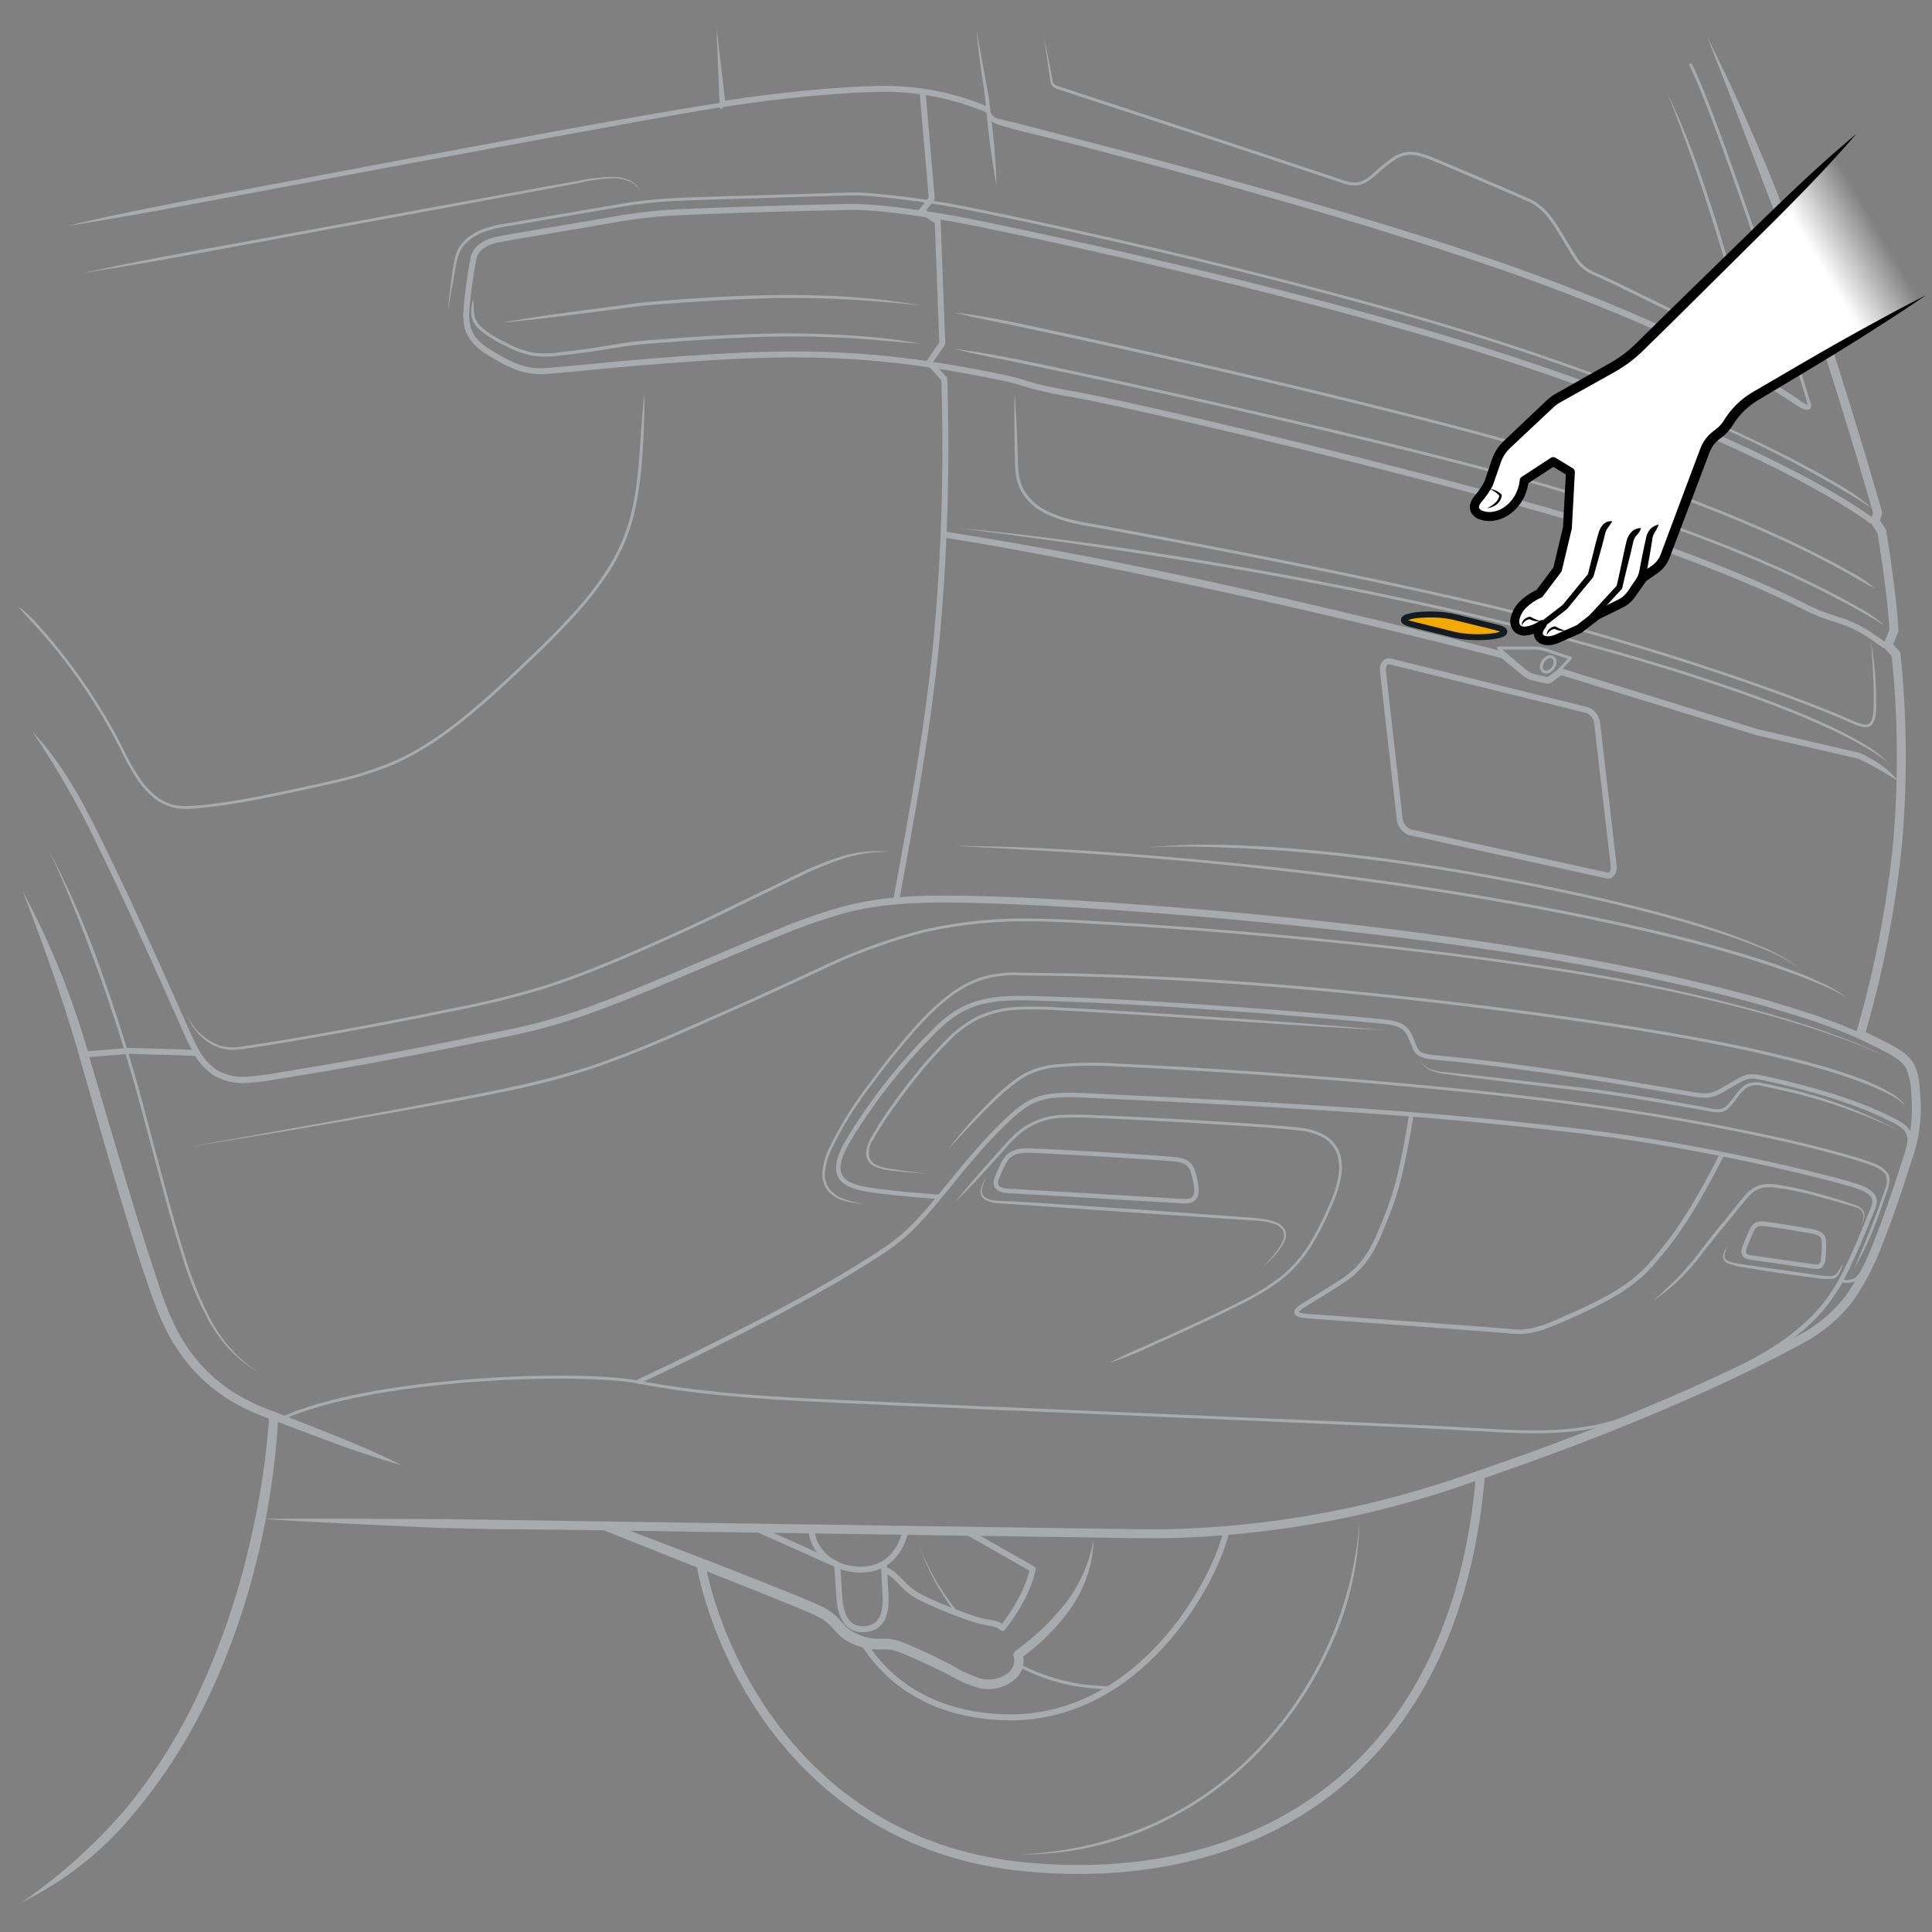 <svg xmlns="http://www.w3.org/2000/svg" xmlns:xlink="http://www.w3.org/1999/xlink" width="325" height="325" viewBox="0 0 325 325"><rect x="0" y="0" width="325" height="325" fill="#808080" stroke="none"/><defs><linearGradient id="f824a9c5-41ca-493e-930a-eb1048309caf" x1="310.353" y1="51.596" x2="320.214" y2="45.801" gradientUnits="userSpaceOnUse"><stop offset="0" stop-color="#fff"/><stop offset="1" stop-color="#fff" stop-opacity="0"/></linearGradient></defs><g id="a23c7ee7-6fbd-4f15-ab9c-4944ec3db1d8" data-name="illustration"><path d="M287.195,6.236c3.199,6.336,6.154,12.787,8.93,19.312,2.834,6.503,5.227,13.182,7.583,19.873,2.4,6.676,4.629,13.427,6.736,20.191q3.172,10.153,6.116,20.371a1.118,1.118,0,0,1-.015.664l-.478,1.433-.131-.98,1.195,1.792a1.145,1.145,0,0,1,.174.439c.449,2.755.85,5.499,1.209,8.262.353,2.763.667,5.532.836,8.348a1.144,1.144,0,0,1-.082.488l-1.075,2.628-.215-1.189,1.434,1.553a1.125,1.125,0,0,1,.294.659,168.454,168.454,0,0,1,.186,32.538,178.275,178.275,0,0,1-6.319,31.918l-.59-1.324c1.527.744,3.061,1.465,4.608,2.263a19.532,19.532,0,0,1,2.327,1.372,6.553,6.553,0,0,1,2.071,2.213,8.238,8.238,0,0,1,.832,2.823c.115.903.171,1.769.217,2.635a25.306,25.306,0,0,1-1.375,10.44L320.077,199.83c-1.083,3.238-2.208,6.47-3.498,9.659a42.851,42.851,0,0,1-4.812,9.288,25.892,25.892,0,0,1-8.013,6.917c-6.048,3.319-12.171,6.259-18.413,9.051-12.467,5.567-25.247,10.37-38.151,14.751a163.774,163.774,0,0,1-40.05,8.651c-3.41.319-6.834.498-10.26.58-3.432.098-6.86-.012-10.249-.046l-20.404-.298L125.42,257.786c-13.603-.177-27.204-.446-40.808-.548-3.401-.016-6.801-.132-10.201-.193l-10.197-.468c-6.798-.324-13.597-.613-20.393-1.109l20.408.042,10.204.03,10.202.149,40.81.596,40.81.596,20.405.298c3.404.034,6.797.143,10.187.046,3.391-.081,6.781-.258,10.16-.574a162.257,162.257,0,0,0,39.701-8.577c12.873-4.37,25.611-9.158,38.021-14.7,6.198-2.77,12.339-5.723,18.274-8.98a24.388,24.388,0,0,0,7.559-6.513,41.5,41.5,0,0,0,4.626-8.957c1.271-3.141,2.389-6.349,3.466-9.57l1.578-4.845a23.84,23.84,0,0,0,1.308-9.914,12.353,12.353,0,0,0-.868-4.816c-.752-1.375-2.304-2.192-3.775-2.974-1.499-.774-3.04-1.499-4.57-2.244a.376.376,0,0,1-.197-.442,176.782,176.782,0,0,0,6.267-31.647,166.957,166.957,0,0,0-.187-32.254l.098.219-1.434-1.553a.376.376,0,0,1-.071-.397l1.075-2.628-.027.163c-.356-5.498-1.162-10.99-2.027-16.447l.058.146-1.195-1.792a.378.378,0,0,1-.044-.327l.478-1.433-.005.221Q312.185,76.194,309.013,66.06c-2.108-6.757-4.318-13.475-6.721-20.13-2.381-6.663-4.934-13.264-7.445-19.881l-3.793-9.917Z" style="fill:#a7abae"/><path d="M46.806,238.186c-.198,4.019-.614,8.019-1.207,11.992-.591,3.973-1.333,7.926-2.298,11.828a121.429,121.429,0,0,1-7.902,22.761A92.27,92.27,0,0,1,22.482,305.122,56.694,56.694,0,0,1,3.676,320a91.602,91.602,0,0,0,17.614-15.883,90.603,90.603,0,0,0,12.478-20.108,124.761,124.761,0,0,0,7.781-22.432,136.415,136.415,0,0,0,3.758-23.472Z" style="fill:#a7abae"/><path d="M3.808,149.917a136.6,136.6,0,0,1,11.5,28.898l4.421,14.89c1.467,4.964,2.943,9.924,4.506,14.849q1.18,3.691,2.408,7.363a53.596,53.596,0,0,0,2.779,7.123,29.075,29.075,0,0,0,4.172,6.282A27.099,27.099,0,0,0,39.31,234.22a36.042,36.042,0,0,0,6.869,3.273l7.237,2.826c4.819,1.9,9.604,3.887,14.266,6.19-5.005-1.415-9.886-3.146-14.734-4.964l-7.263-2.751a37.519,37.519,0,0,1-7.16-3.329,28.611,28.611,0,0,1-6.092-5.115,30.669,30.669,0,0,1-4.467-6.575,55.193,55.193,0,0,1-2.942-7.304q-1.291-3.675-2.453-7.392c-3.114-9.902-5.931-19.866-8.779-29.825C11.022,169.294,7.542,159.598,3.808,149.917Z" style="fill:#a7abae"/><path d="M5.388,123.007c5.049,5.319,8.569,11.877,11.748,18.403,3.218,6.538,6.269,13.151,9.277,19.78l4.474,9.965c.73,1.667,1.428,3.344,2.27,4.913a10.1,10.1,0,0,0,3.304,3.925,8.755,8.755,0,0,0,4.947,1.133,42.821,42.821,0,0,0,5.338-.681q5.385-.867,10.757-1.81c7.163-1.256,14.301-2.644,21.43-4.091,3.561-.743,7.15-1.395,10.654-2.257a101.198,101.198,0,0,0,10.358-3.236c6.799-2.519,13.47-5.439,20.18-8.255,3.353-1.415,6.702-2.837,10.079-4.212a108.882,108.882,0,0,1,10.318-3.726,52.877,52.877,0,0,1,10.841-1.938c3.66-.287,7.318-.288,10.964-.23,7.294.133,14.567.525,21.836.977q21.804,1.394,43.517,3.88c14.465,1.696,28.899,3.741,43.209,6.511,7.154,1.385,14.275,2.956,21.326,4.818q5.292,1.38,10.508,3.052a95.821,95.821,0,0,1,10.288,3.849l-.444.896a95.317,95.317,0,0,0-10.159-3.765q-5.186-1.646-10.463-3.008c-7.027-1.835-14.13-3.382-21.268-4.744-14.278-2.726-28.693-4.722-43.139-6.386q-21.671-2.501-43.452-3.916c-7.256-.458-14.521-.857-21.779-.996-7.248-.141-14.546.029-21.467,2.102a107.866,107.866,0,0,0-10.209,3.678c-3.364,1.367-6.715,2.785-10.068,4.196-6.712,2.809-13.384,5.723-20.238,8.256A102.294,102.294,0,0,1,89.854,173.353c-3.565.873-7.141,1.517-10.704,2.257-7.135,1.441-14.287,2.824-21.461,4.076q-5.38.942-10.774,1.803a43.58,43.58,0,0,1-5.482.689,9.791,9.791,0,0,1-5.529-1.299A11.107,11.107,0,0,1,32.24,176.563c-.877-1.64-1.575-3.33-2.304-4.995l-4.459-9.955c-3-6.627-6.041-13.235-9.244-19.759A144.799,144.799,0,0,0,5.388,123.007Z" style="fill:#a7abae"/><polyline points="14.074 177.394 21.646 176.78 30.406 177.021 33.17 177.147" style="fill:none;stroke:#a7abae;stroke-linecap:round;stroke-linejoin:round"/><path d="M150.264,151.457c1.304-7.251,2.653-14.49,3.839-21.752,1.189-7.261,2.201-14.548,2.92-21.867a352.543,352.543,0,0,0,1.324-44.082l.132.325L155.93,61.31a.501.501,0,0,1-.044-.623l2.217-3.214-.088.303-.776-20.506.222.397-2.66-1.774a.5.5,0,0,1-.139-.694l.024-.033,1.663-2.106-.106.353-1.552-17.957.397.447a42.94,42.94,0,0,0-8.313-.412c-2.802.074-5.607.259-8.407.493-5.6.478-11.192,1.153-16.741,2.029h0a.28.28,0,0,1-.559.022l-.019-.477L120.53,4.705,122.045,17.48l-.578-.454h0q8.376-1.321,16.816-2.038c2.815-.236,5.635-.422,8.466-.497a43.671,43.671,0,0,1,8.54.432.482.482,0,0,1,.396.432l.001.014,1.552,17.957a.501.501,0,0,1-.106.353l-1.663,2.106-.115-.726,2.66,1.773a.505.505,0,0,1,.222.397l.776,20.506a.499.499,0,0,1-.088.303l-2.217,3.214-.044-.622,2.549,2.771a.501.501,0,0,1,.132.325,353.543,353.543,0,0,1-1.328,44.207c-.722,7.343-1.737,14.654-2.929,21.93-1.188,7.277-2.538,14.521-3.842,21.768Z" style="fill:#a7abae"/><path d="M158.828,89.404c7.936,1.24,15.845,2.637,23.732,4.143,7.88,1.538,15.752,3.123,23.589,4.868q23.514,5.217,46.839,11.228a.571.571,0,0,1,.215.109l2.213,1.82,1.107.91a4.16,4.16,0,0,0,1.045.728,8.699,8.699,0,0,0,1.283.347l1.395.327c.126.022.105.025.206-.042l.566-.439,1.132-.878a.558.558,0,0,1,.502-.092l33.022,10.23-.035-.01,17.177,4.007.009.002a.434.434,0,0,1,.069.023,19.694,19.694,0,0,1,3.561,2.029,15.801,15.801,0,0,1,2.987,2.759c-.584-.351-1.131-.731-1.714-1.061-.568-.348-1.138-.686-1.716-1.007a38.299,38.299,0,0,0-3.5-1.794l.077.025-17.185-3.974-.036-.01-33.042-10.166.501-.092-1.13.881-.565.44a1.3,1.3,0,0,1-1.138.248l-1.396-.324-.698-.162a4.112,4.112,0,0,1-.778-.246,5.209,5.209,0,0,1-1.308-.885l-1.109-.908-2.217-1.815.214.109q-23.298-5.983-46.815-11.125c-7.838-1.699-15.68-3.377-23.544-4.944-7.868-1.548-15.756-2.987-23.669-4.27Z" style="fill:#a7abae"/><path d="M317.151,108.632l-2.277-1.583a20.497,20.497,0,0,0-5.405-2.676l-1.358-.438a31.55,31.55,0,0,1-4.633-1.917c-5.19-2.648-20.461-9.807-46.752-17.105-33.143-9.2-68.725-17.292-76.374-18.622s-7.498-1.872-11.349-2.688c-23.236-4.923-37.503-4.589-60.739-2.67-8.349.69-13.042,1.256-16.534,1.478S85.91,61.47,82.418,59.364s-4.212-4.268-3.935-7.427a85.143,85.143,0,0,1,1.164-8.48c.333-1.496,1.663-2.716,4.323-3.215s16.017-2.716,20.008-3.436a87.093,87.093,0,0,1,11.75-1.164c11.389-.499,22.862-.748,27.268-.831s12.221,1.081,17.458,1.995,60.662,12.274,98.432,25.19C300.703,76.296,315,87.724,315,87.724" style="fill:none;stroke:#a7abae;stroke-linejoin:round"/><path d="M75.354,52.378c.227-2.693.532-5.378.99-8.049a8.933,8.933,0,0,1,.524-2.001,5.945,5.945,0,0,1,1.16-1.745,8.841,8.841,0,0,1,3.523-2.147,23.104,23.104,0,0,1,3.982-.901l3.992-.685,7.984-1.37,7.991-1.363c2.68-.411,5.381-.646,8.081-.799,5.4-.246,10.797-.351,16.196-.533l8.098-.246c2.696-.043,5.399-.275,8.116-.067a149.243,149.243,0,0,1,16.071,2.207c10.597,2.112,21.14,4.458,31.659,6.917q15.775,3.697,31.433,7.875c10.429,2.813,20.812,5.812,31.067,9.221,10.242,3.437,20.389,7.18,30.31,11.47q7.45,3.194,14.671,6.896c2.41,1.224,4.774,2.538,7.119,3.886A40.296,40.296,0,0,1,315,85.537a191.474,191.474,0,0,0-28.646-14.969c-9.907-4.281-20.045-8.017-30.277-11.448-10.243-3.402-20.62-6.397-31.044-9.205q-15.64-4.203-31.42-7.863c-10.514-2.454-21.058-4.797-31.643-6.904a148.835,148.835,0,0,0-16.01-2.195c-2.676-.206-5.375.026-8.074.07l-8.094.248c-5.394.183-10.796.289-16.184.537-2.69.153-5.375.388-8.034.796l-7.977,1.363-7.982,1.372-3.991.686a22.71,22.71,0,0,0-3.907.882,8.719,8.719,0,0,0-3.342,2.009,5.478,5.478,0,0,0-1.093,1.593,8.521,8.521,0,0,0-.524,1.9C76.23,47.047,75.797,49.714,75.354,52.378Z" style="fill:#a7abae"/><path d="M161.286,88.838c6.77.584,13.511,1.448,20.247,2.326,6.739.872,13.451,1.929,20.159,3.015,13.407,2.213,26.764,4.749,40.027,7.713q19.898,4.435,39.413,10.403c6.482,2.043,12.938,4.183,19.265,6.679,1.58.629,3.161,1.254,4.713,1.953,1.568.66,3.103,1.396,4.633,2.143,1.509.789,3.017,1.585,4.453,2.506a15.091,15.091,0,0,1,3.878,3.294,8.73,8.73,0,0,0-1.909-1.658c-.68-.501-1.414-.927-2.128-1.378-.746-.401-1.47-.838-2.219-1.232l-2.261-1.155q-4.577-2.208-9.321-4.062c-6.313-2.486-12.761-4.62-19.236-6.657q-19.479-5.953-39.383-10.373c-13.255-2.954-26.604-5.482-40.004-7.687-6.703-1.089-13.418-2.098-20.135-3.098C174.756,90.59,168.024,89.702,161.286,88.838Z" style="fill:#a7abae"/><path d="M170.68,66.237c.306,3.734.424,7.477.557,11.219a16.294,16.294,0,0,0,.217,2.75,7.367,7.367,0,0,0,.973,2.522,9.198,9.198,0,0,0,4.146,3.436c3.36,1.56,7.159,1.875,10.817,2.627l11.038,2.063c14.708,2.799,29.391,5.736,44.004,9.005,7.303,1.646,14.594,3.364,21.814,5.365q10.822,3.008,21.511,6.47c7.118,2.327,14.192,4.791,21.16,7.547,1.741.677,3.47,1.452,5.175,2.173a8.246,8.246,0,0,0,1.296.419,1.268,1.268,0,0,0,1.142-.173,2.051,2.051,0,0,0,.497-1.138,9.12,9.12,0,0,0,.146-1.362c.107-3.715-.172-7.456-.42-11.188a59.583,59.583,0,0,1,.856,11.21,9.52,9.52,0,0,1-.153,1.426,2.434,2.434,0,0,1-.634,1.378,1.69,1.69,0,0,1-1.52.277,8.65,8.65,0,0,1-1.372-.441c-1.742-.737-3.429-1.492-5.177-2.172-6.955-2.747-14.025-5.207-21.136-7.529q-10.673-3.467-21.495-6.455c-7.208-1.995-14.494-3.709-21.794-5.351-14.606-3.262-29.287-6.192-43.992-8.984l-11.036-2.058-5.524-1.012a23.224,23.224,0,0,1-5.414-1.648,9.69,9.69,0,0,1-4.361-3.625,7.867,7.867,0,0,1-1.037-2.684,16.773,16.773,0,0,1-.227-2.838C170.666,73.724,170.578,69.984,170.68,66.237Z" style="fill:#a7abae"/><path d="M310.669,167.826a28.381,28.381,0,0,0-4.258-2.144c-.725-.326-1.468-.61-2.209-.901-.732-.31-1.482-.578-2.226-.857q-4.479-1.645-9.058-3.018c-6.103-1.822-12.282-3.4-18.503-4.785-12.438-2.796-25.002-5.027-37.614-6.891-12.616-1.85-25.29-3.299-37.991-4.431-12.704-1.119-25.434-1.857-38.175-2.494,12.763.044,25.503.963,38.214,2.048,12.71,1.126,25.393,2.569,38.02,4.414,12.624,1.859,25.198,4.085,37.653,6.878,6.23,1.384,12.419,2.961,18.54,4.785,3.057.921,6.101,1.899,9.075,3.073,1.494.568,2.967,1.194,4.403,1.899A22.975,22.975,0,0,1,310.669,167.826Z" style="fill:#a7abae"/><path d="M149.557,143.288a23.985,23.985,0,0,0-7.734,1.152,59.892,59.892,0,0,0-7.269,2.982L120.34,154.302q-7.137,3.389-14.392,6.526c-4.845,2.067-9.746,4.028-14.784,5.606A152.952,152.952,0,0,1,75.8,170.16q-7.736,1.603-15.506,3.025c-5.179.951-10.364,1.872-15.567,2.697-1.302.201-2.603.406-3.911.577a8.509,8.509,0,0,1-3.99-.229,8.916,8.916,0,0,1-5.334-5.598,9.233,9.233,0,0,0,5.445,5.247,8.11,8.11,0,0,0,3.821.153l3.9-.583c5.196-.827,10.378-1.751,15.554-2.705q7.762-1.441,15.494-3.033a152.501,152.501,0,0,0,15.317-3.725c5.013-1.574,9.899-3.532,14.735-5.599q7.245-3.124,14.371-6.527l14.213-6.889a50.298,50.298,0,0,1,7.358-2.938A20.402,20.402,0,0,1,149.557,143.288Z" style="fill:#a7abae"/><path d="M160.663,58.715c6.797.8,13.454,2.385,20.138,3.769q10.018,2.137,20.011,4.386c13.325,2.997,26.624,6.109,39.87,9.444,6.622,1.671,13.23,3.4,19.797,5.286,6.551,1.936,13.084,3.946,19.523,6.234,6.439,2.285,12.813,4.764,19.055,7.55q4.685,2.08,9.239,4.446,2.277,1.18,4.5,2.464a22.199,22.199,0,0,1,4.229,2.906c-11.688-7.056-24.32-12.387-37.173-16.94-6.431-2.282-12.956-4.287-19.5-6.218-6.56-1.881-13.165-3.606-19.785-5.273-13.241-3.328-26.539-6.434-39.861-9.425q-9.992-2.244-20.008-4.377L170.675,60.87C167.332,60.176,163.978,59.582,160.663,58.715Z" style="fill:#a7abae"/><path d="M160.663,52.574c6.728.809,13.313,2.407,19.924,3.805q9.91,2.156,19.794,4.428c13.18,3.022,26.332,6.167,39.433,9.518,6.548,1.687,13.083,3.425,19.579,5.311,6.489,1.907,12.939,3.953,19.315,6.217s12.677,4.739,18.857,7.495c3.088,1.383,6.151,2.825,9.154,4.387q2.256,1.165,4.468,2.413a24.604,24.604,0,0,1,4.234,2.807c-1.557-.7-2.982-1.592-4.452-2.423q-2.204-1.243-4.454-2.403c-2.995-1.556-6.052-2.994-9.133-4.372-6.169-2.747-12.461-5.217-18.828-7.474s-12.809-4.298-19.292-6.2c-6.489-1.881-13.022-3.615-19.567-5.298-13.097-3.344-26.247-6.483-39.425-9.498q-9.883-2.264-19.79-4.418L170.566,54.75C167.259,54.052,163.941,53.45,160.663,52.574Z" style="fill:#a7abae"/><path d="M79.591,50.33c.102.849.073,1.698.173,2.491a3.415,3.415,0,0,0,1.042,2.061,17.188,17.188,0,0,0,4.158,2.671,16.732,16.732,0,0,0,4.623,1.756,17.983,17.983,0,0,0,4.95-.094c1.664-.204,3.341-.392,4.994-.637l4.979-.805c1.661-.266,3.358-.454,5.031-.571l5.032-.384c6.713-.457,13.444-.797,20.181-.706q5.051.064,10.092.443a88.116,88.116,0,0,1,10.015,1.276c-3.358-.259-6.698-.597-10.048-.833q-5.024-.36-10.064-.395c-6.717-.059-13.432.312-20.134.799l-5.027.389c-1.683.114-3.331.292-4.992.552l-4.983.792c-1.675.243-3.341.425-5.015.626a18.456,18.456,0,0,1-5.102.075,17.204,17.204,0,0,1-4.768-1.819,17.567,17.567,0,0,1-4.283-2.78,3.761,3.761,0,0,1-1.159-2.36A7.978,7.978,0,0,1,79.591,50.33Z" style="fill:#a7abae"/><path d="M84.339,54.297c5.812-1.054,11.676-1.801,17.53-2.587l4.392-.585c.733-.093,1.463-.206,2.197-.282l2.207-.181c2.943-.236,5.888-.459,8.838-.634,5.898-.336,11.813-.499,17.723-.333a122.85,122.85,0,0,1,17.636,1.666c-5.877-.582-11.752-1.074-17.648-1.194-5.894-.129-11.791.069-17.677.441-2.944.165-5.887.377-8.828.603l-2.206.173c-.734.073-1.463.184-2.195.274l-4.387.57C96.071,52.999,90.222,53.741,84.339,54.297Z" style="fill:#a7abae"/><path d="M155.189,15.413A43.892,43.892,0,0,1,166.253,18.52" style="fill:none;stroke:#a7abae;stroke-linejoin:round"/><path d="M164.282,4.801c.3,2.191.745,4.357,1.133,6.532.366,2.173.88,4.342,1.104,6.556l.398,3.292.317,3.301c.193,2.203.344,4.41.397,6.629-.429-2.177-.759-4.365-1.048-6.557l-.405-3.292-.325-3.301c-.158-2.196-.568-4.362-.856-6.561C164.703,9.21,164.396,7.013,164.282,4.801Z" style="fill:#a7abae"/><path d="M303.946,66.569a5.261,5.261,0,0,1,.594,1.082,1.554,1.554,0,0,1,.136.711.629.629,0,0,1-.373.524,1.086,1.086,0,0,1-.303.059l-.22-.022a4.014,4.014,0,0,1-1.216-.531c-.356-.209-.689-.442-1.007-.659-1.296-.877-2.643-1.7-3.994-2.508-2.711-1.609-5.495-3.102-8.304-4.542-5.626-2.869-11.384-5.484-17.22-7.912-5.837-2.425-11.748-4.674-17.707-6.789q-8.958-3.113-18.018-5.951c-12.067-3.813-24.239-7.299-36.445-10.653q-9.156-2.512-18.35-4.89c-3.059-.814-6.137-1.552-9.211-2.313-.768-.192-1.536-.383-2.298-.604-.756-.221-1.534-.4-2.317-.708a3.013,3.013,0,0,1-1.145-.736,2.225,2.225,0,0,1-.527-1.263,11.342,11.342,0,0,1,.005-2.424c.208.771.347,1.573.577,2.287a1.748,1.748,0,0,0,1.413,1.26c1.443.384,3.054.709,4.564,1.122l9.191,2.403q9.2,2.373,18.373,4.853c12.224,3.33,24.414,6.793,36.508,10.585,6.057,1.864,12.063,3.892,18.051,5.981,5.972,2.134,11.896,4.403,17.749,6.85,5.851,2.449,11.627,5.088,17.277,7.984,2.822,1.454,5.618,2.962,8.35,4.59,1.364.82,2.718,1.651,4.042,2.551l.962.667a5.724,5.724,0,0,0,.894.538.53.53,0,0,1,.071.033c-.006-.004,0,.008-.011.02-.076.019-.067.131-.051.064a1.206,1.206,0,0,0,.036-.463C304.006,67.384,303.953,66.982,303.946,66.569Z" style="fill:#a7abae"/><path d="M304.341,68.135C304.387,67.131,288.98,19.63,284.318,10.729" style="fill:none;stroke:#a7abae;stroke-linejoin:round;stroke-width:0.5px"/><path d="M121.601,17.99c-9.218,1.463-18.409,3.243-27.61,4.895L66.4,27.957,38.825,33.119c-9.189,1.735-18.372,3.501-27.627,4.896,9.107-2.16,18.296-3.904,27.483-5.654l27.566-5.223,27.584-5.132c4.598-.855,9.205-1.656,13.812-2.462,4.61-.796,9.212-1.607,13.851-2.295Z" style="fill:#a7abae"/><path d="M253.06,106.273c-.013.557-2.215.969-4.902.908a17.426,17.426,0,0,1-3.568-.407l-7.138-1.77c-.803-.207-1.294-.46-1.288-.723.013-.567,2.215-.969,4.902-.908a17.435,17.435,0,0,1,3.568.407l7.138,1.77C252.576,105.747,253.067,106,253.06,106.273Z" style="fill:#f2a900;stroke:#141b21;stroke-linejoin:round"/><path d="M262.212,112.834l1.954-2.12-4.034-1.345a7.007,7.007,0,0,0-2.216-.36h-5.846l2.453,2.203" style="fill:none;stroke:#a7abae;stroke-linejoin:round;stroke-width:0.5px"/><ellipse cx="260.443" cy="111.766" rx="1.427" ry="0.998" transform="translate(21.698 264.485) rotate(-55.832)" style="fill:none;stroke:#a7abae;stroke-linejoin:round;stroke-width:0.5px"/><path d="M175.677,6.543c.498,2.331.949,4.67,1.389,7.01l.002.022a1.082,1.082,0,0,0,.422.723,3.691,3.691,0,0,0,.9.329l1.976.645,3.949,1.295,7.898,2.592,15.793,5.194,15.782,5.23,1.972.674a6.825,6.825,0,0,0,1.944.439c1.336.11,2.453-.766,3.472-1.672a28.134,28.134,0,0,1,3.271-2.624,5.48,5.48,0,0,1,2.013-.782,5.856,5.856,0,0,1,2.155.081,25.907,25.907,0,0,1,3.944,1.432l3.835,1.609,7.64,3.28c1.275.565,2.534,1.075,3.818,1.693a10.097,10.097,0,0,1,3.147,2.826c1.665,2.257,2.934,4.755,4.441,7.031a6.201,6.201,0,0,0,1.388,1.425,9.121,9.121,0,0,0,1.779.953c1.277.566,2.524,1.163,3.775,1.762l7.475,3.643c4.964,2.47,9.931,4.921,14.802,7.596l-.366.276c-1.812-7.359-3.883-14.662-6.152-21.895-2.267-7.237-4.773-14.388-7.572-21.444,1.659,3.416,3.092,6.938,4.433,10.492,1.309,3.566,2.503,7.172,3.659,10.788q3.365,10.884,6.118,21.941a.249.249,0,0,1-.182.302.261.261,0,0,1-.184-.026c-4.845-2.661-9.82-5.116-14.777-7.583l-7.469-3.64c-1.248-.597-2.501-1.196-3.757-1.753a9.605,9.605,0,0,1-1.875-1.008,6.706,6.706,0,0,1-1.5-1.537c-1.55-2.342-2.804-4.812-4.433-7.019a9.602,9.602,0,0,0-2.987-2.69c-1.212-.583-2.522-1.118-3.78-1.675l-7.636-3.279-3.83-1.607a25.662,25.662,0,0,0-3.856-1.405,4.874,4.874,0,0,0-3.805.638,27.864,27.864,0,0,0-3.204,2.575,10.489,10.489,0,0,1-1.698,1.278,3.847,3.847,0,0,1-2.122.516,7.305,7.305,0,0,1-2.095-.468l-1.961-.67-15.779-5.229-15.792-5.194L184.159,17.04,180.21,15.745l-1.974-.65a3.838,3.838,0,0,1-1.018-.443,1.338,1.338,0,0,1-.518-1.058l.002.021C176.338,11.261,175.984,8.906,175.677,6.543Z" style="fill:#a7abae"/><path d="M158.043,201.331s-5.321-.333-10.475-.998-8.954-1.731-4.739-8.729a97.423,97.423,0,0,1,13.634-17.458c4.323-4.489,7.651-6.448,16.461-6.235,24.109.582,56.615,3.575,60.19,3.99s3.783,1.746,4.531,3.45.581,2.254,4.157,2.577c17.001,1.538,38.005,5.361,42.69,6.11,3.118.499,3.575.333,6.318-1.289s3.21-1.959,5.57-1.455c12.262,2.619,18.664,5.445,21.324,6.776s4.312,2.073,3.175,5.616" style="fill:none;stroke:#a7abae;stroke-linejoin:round;stroke-width:0.75px"/><path d="M314.403,211.741c-1.377,2.877-2.06,4.305-4.845,3.681" style="fill:none;stroke:#a7abae;stroke-linejoin:round;stroke-width:0.5px"/><path d="M107.279,232.48l6.038-2.882s19.673-9.392,30.594-16.211c6.203-3.874,8.271-4.896,14.133-12.055,4.323-5.279,7.191-8.896,11.015-12.553s5.659-4.876,12.803-4.545c41.776,1.94,61.617,3.381,83.897,6.041s43.729,8.258,46.722,9.311,3.215,2.217,2.55,3.769-3.769,9.588-6.041,13.246-6.491,9.295-19.465,15.004" style="fill:none;stroke:#a7abae;stroke-linejoin:round;stroke-width:0.75px"/><path d="M155.831,197.486c-2.279-.235-4.561-.379-6.843-.703a7.346,7.346,0,0,1-1.68-.498,2.435,2.435,0,0,1-1.515-2.995,6.981,6.981,0,0,1,.604-1.661,55.54,55.54,0,0,1,3.706-5.817c1.335-1.867,2.719-3.697,4.173-5.473a68.392,68.392,0,0,1,4.606-5.12,19.664,19.664,0,0,1,5.487-4.204,18.001,18.001,0,0,1,6.718-1.631,64.494,64.494,0,0,1,6.89.088c9.149.465,18.284,1.085,27.421,1.693s18.268,1.289,27.388,2.123c-9.146-.469-18.283-1.062-27.418-1.68-9.136-.6-18.273-1.212-27.413-1.668a64.103,64.103,0,0,0-6.835-.083,17.527,17.527,0,0,0-6.542,1.59A19.191,19.191,0,0,0,159.23,175.56a67.828,67.828,0,0,0-4.572,5.09c-1.444,1.768-2.822,3.592-4.148,5.45a65.018,65.018,0,0,0-3.718,5.727,3.724,3.724,0,0,0-.483,3.092c.468.954,1.671,1.333,2.738,1.576C151.288,196.861,153.568,197.148,155.831,197.486Z" style="fill:#a7abae"/><path d="M238.823,178.192a3.138,3.138,0,0,0,1.896,1.691,10.645,10.645,0,0,0,2.56.505q2.634.254,5.264.55l10.516,1.208c3.503.43,7.013.78,10.51,1.275,3.497.491,6.984,1.04,10.465,1.622l5.213.925,2.599.482a3.043,3.043,0,0,0,2.354-.201c1.248-1.057,1.964-2.868,3.614-3.866a4.046,4.046,0,0,1,2.75-.163q1.299.263,2.592.558a74.439,74.439,0,0,1,19.864,7.218,91.94,91.94,0,0,0-19.968-6.757q-1.288-.29-2.583-.543a3.582,3.582,0,0,0-2.421.127,6.556,6.556,0,0,0-1.782,1.782,12.38,12.38,0,0,1-1.754,2.067,2.367,2.367,0,0,1-1.392.442,7.457,7.457,0,0,1-1.365-.132l-2.607-.469-5.212-.897c-3.476-.591-6.957-1.15-10.446-1.65-3.488-.504-7-.865-10.498-1.304l-10.502-1.287q-2.626-.324-5.245-.697a9.53,9.53,0,0,1-2.59-.641A3.223,3.223,0,0,1,238.823,178.192Z" style="fill:#a7abae"/><path d="M159.512,193.323a76.325,76.325,0,0,1,7.552-8.545,31.526,31.526,0,0,1,4.407-3.67,13.424,13.424,0,0,1,2.597-1.286,16.213,16.213,0,0,1,2.806-.694,66.059,66.059,0,0,1,11.422-.188c3.796.16,7.588.369,11.38.593,15.164.909,30.314,2.066,45.432,3.573,15.117,1.494,30.198,3.496,45.12,6.383,7.454,1.472,14.888,3.082,22.182,5.262.909.278,1.821.569,2.712.931a5.067,5.067,0,0,1,2.431,1.652,2.313,2.313,0,0,1,.277,1.513,7.24,7.24,0,0,1-.354,1.422c-.296.906-.611,1.803-.933,2.698a57.597,57.597,0,0,1-4.616,10.42c1.459-3.509,2.921-6.997,4.204-10.569.321-.891.635-1.786.927-2.685a3.152,3.152,0,0,0,.118-2.571,4.727,4.727,0,0,0-2.223-1.472c-.869-.353-1.768-.639-2.674-.916-7.263-2.167-14.695-3.775-22.137-5.242-14.907-2.878-29.971-4.873-45.081-6.36-15.11-1.499-30.256-2.65-45.413-3.553-3.79-.222-7.58-.43-11.372-.588a65.724,65.724,0,0,0-11.325.187,13.065,13.065,0,0,0-5.21,1.909,31.644,31.644,0,0,0-4.333,3.609C164.659,187.739,162.099,190.54,159.512,193.323Z" style="fill:#a7abae"/><path d="M167.769,197.985c-.668,1.537.041,2.286,2.083,2.373s26.892,1.578,29.22,1.706,2.454-1.327,1.959-3.614-.91-3.119-3.279-3.413-21.854-1.446-24.739-1.491-3.685,1.034-4.398,2.529A20.558,20.558,0,0,0,167.769,197.985Z" style="fill:none;stroke:#a7abae;stroke-linejoin:round;stroke-width:0.75px"/><path d="M293.552,209.611c-.399,1.071-.371,1.735.996,1.928s9.683,1.399,10.826,1.546,1.299-.775,1.372-1.694a21.917,21.917,0,0,0,.068-2.36c-.011-.943-.313-1.512-1.657-1.817s-6.537-1.115-8.182-1.323-1.98.415-2.363,1.208S293.552,209.611,293.552,209.611Z" style="fill:none;stroke:#a7abae;stroke-linejoin:round;stroke-width:0.75px"/><path d="M237.436,187.461c-1.44,8.577-2.382,12.678-4.211,17.223s-3.135,8.102-7.648,10.974c-4.268,2.716-5.141,3.173-6.554,4.088s-1.33,1.496,1.039,1.663,32.09,2.328,34.501,2.577,4.676-.465,7.274-1.579c12.304-5.279,14.258-7.441,18.789-13.177s9.06-15.089,9.06-15.089" style="fill:none;stroke:#a7abae;stroke-linejoin:round;stroke-width:0.75px"/><path d="M160.848,202.036c1.635-2.111,3.4-4.107,5.157-6.109l2.671-2.973a23.896,23.896,0,0,1,2.844-2.851,12.692,12.692,0,0,1,7.574-2.577c2.694-.099,5.343.087,8.009.179,5.323.236,10.642.532,15.96.847,5.32.349,10.628.603,15.953,1.184a10.733,10.733,0,0,1,3.861,1.256,5.666,5.666,0,0,1,2.545,3.169,8.578,8.578,0,0,1,.124,4.06l-.205.994-.292.968c-.173.654-.46,1.264-.691,1.895a54.481,54.481,0,0,1-3.566,7.181,22.238,22.238,0,0,1-5.283,6.041,42.49,42.49,0,0,1-6.864,4.148c-2.38,1.206-4.79,2.344-7.207,3.466q-3.626,1.681-7.278,3.304a67.565,67.565,0,0,1-7.404,3.014c2.322-1.339,4.802-2.309,7.225-3.414q3.646-1.628,7.27-3.305c2.413-1.123,4.82-2.26,7.19-3.463a42.075,42.075,0,0,0,6.788-4.104,21.779,21.779,0,0,0,5.173-5.924,54.051,54.051,0,0,0,3.529-7.119c.226-.619.509-1.22.676-1.856l.285-.944.198-.962a8.127,8.127,0,0,0-.112-3.837,5.193,5.193,0,0,0-2.342-2.91,10.28,10.28,0,0,0-3.69-1.193c-5.264-.571-10.606-.827-15.913-1.171-5.316-.312-10.634-.605-15.953-.838-2.655-.091-5.331-.274-7.961-.175a12.196,12.196,0,0,0-7.291,2.473,23.495,23.495,0,0,0-2.788,2.801l-2.67,2.969C164.569,198.22,162.774,200.185,160.848,202.036Z" style="fill:#a7abae"/><path d="M166.006,197.992a6.602,6.602,0,0,0-.772,1.784,1.485,1.485,0,0,0,.472,1.641c1.043.683,2.427.546,3.722.636,2.622.11,5.236.306,7.853.467l15.695,1.047,15.688,1.14c1.305.112,2.615.137,3.933.35a9.575,9.575,0,0,1,1.942.5,2.932,2.932,0,0,1,1.602,1.279,2.384,2.384,0,0,1-.1,2.034,8.097,8.097,0,0,1-1.069,1.684,24.03,24.03,0,0,1-2.776,2.796,26.224,26.224,0,0,0,2.607-2.926,7.864,7.864,0,0,0,.976-1.663,2.114,2.114,0,0,0,.052-1.768,2.589,2.589,0,0,0-1.431-1.082,9.192,9.192,0,0,0-1.867-.446c-1.276-.18-2.595-.204-3.901-.305l-15.696-1.026-15.691-1.092-7.844-.539c-1.265-.125-2.712.017-3.885-.847a1.548,1.548,0,0,1-.547-.904,2.103,2.103,0,0,1,.093-1.022A6.678,6.678,0,0,1,166.006,197.992Z" style="fill:#a7abae"/><path d="M278.08,218.8c1.478-1.3,2.921-2.624,4.286-4.018a52.947,52.947,0,0,0,3.771-4.483c1.196-1.556,2.403-3.114,3.665-4.624,1.264-1.5,2.424-3.069,3.736-4.569a5.521,5.521,0,0,1,2.502-1.758,7.774,7.774,0,0,1,3.034-.043,52.683,52.683,0,0,1,5.791,1.224c1.904.5,3.795,1.042,5.662,1.663.467.155.935.306,1.397.478a3.106,3.106,0,0,1,1.327.744,1.629,1.629,0,0,1,.351,1.46,4.951,4.951,0,0,1-.529,1.383,4.886,4.886,0,0,0,.396-1.401,1.521,1.521,0,0,0-.393-1.278,2.83,2.83,0,0,0-1.256-.601l-1.406-.427c-1.881-.55-3.768-1.086-5.667-1.565a52.258,52.258,0,0,0-5.741-1.159,7.299,7.299,0,0,0-2.815.053,4.978,4.978,0,0,0-2.225,1.616c-1.279,1.451-2.469,3.036-3.743,4.533-1.265,1.497-2.471,3.038-3.677,4.59a41.13,41.13,0,0,1-3.869,4.476A32.598,32.598,0,0,1,278.08,218.8Z" style="fill:#a7abae"/><path d="M310.026,212.587a13.913,13.913,0,0,1-.52,1.413,2.48,2.48,0,0,1-.419.68,1.522,1.522,0,0,1-.742.417,11.006,11.006,0,0,1-3.048-.142q-2.964-.37-5.917-.792c-1.966-.305-3.93-.617-5.893-.957a10.691,10.691,0,0,1-2.941-.754,1.448,1.448,0,0,1-.592-.577,1.227,1.227,0,0,1-.094-.817,3.606,3.606,0,0,1,.705-1.343,4.676,4.676,0,0,0-.472,1.378.996.996,0,0,0,.63,1.037,4.737,4.737,0,0,0,1.375.374l1.466.241c1.962.302,3.931.578,5.9.846l5.9.846a13.072,13.072,0,0,0,2.884.21,1.433,1.433,0,0,0,.998-.789C309.501,213.445,309.747,213.003,310.026,212.587Z" style="fill:#a7abae"/><path d="M47.294,238.655c15.338-6.98,50.119-8.06,59.985-6.176s19.546,2.566,29.953,3.076c27.157,1.33,97.767,4.101,110.293,4.877s19.767.862,28.633-2.955" style="fill:none;stroke:#a7abae;stroke-linejoin:round;stroke-width:0.5px"/><path d="M8.344,143.237A156.034,156.034,0,0,1,17.7,165.255q3.963,11.298,6.988,22.893c2.073,7.7,4.01,15.441,6.385,23.042a61.885,61.885,0,0,0,4.485,11.021,24.726,24.726,0,0,0,3.426,4.841,27.02,27.02,0,0,0,4.524,3.866,23.453,23.453,0,0,1-4.694-3.707,25.024,25.024,0,0,1-3.565-4.824,54.932,54.932,0,0,1-4.6-11.062c-2.389-7.622-4.333-15.36-6.414-23.057q-3.057-11.558-7-22.85C14.56,157.914,11.67,150.486,8.344,143.237Z" style="fill:#a7abae"/><path d="M31.977,192.9c12.108-2.197,24.23-4.31,36.326-6.561,12.055-2.363,24.306-4.201,35.772-8.694,5.74-2.187,11.353-4.711,16.98-7.195,5.639-2.466,11.207-5.061,16.799-7.64a93.827,93.827,0,0,1,17.337-6.373,76.528,76.528,0,0,1,18.367-1.912c3.083.033,6.162.169,9.233.339l9.215.556q9.211.614,18.408,1.404c12.262,1.055,24.507,2.328,36.714,3.908,12.201,1.599,24.39,3.454,36.392,6.217,6.004,1.359,11.969,2.899,17.851,4.716,2.944.899,5.861,1.887,8.736,2.987a70.882,70.882,0,0,1,8.43,3.748,70.825,70.825,0,0,0-8.48-3.615c-2.892-1.044-5.808-2.02-8.754-2.898-5.887-1.776-11.855-3.275-17.861-4.592-12.011-2.647-24.174-4.538-36.372-6.124-12.2-1.576-24.439-2.844-36.696-3.894q-9.192-.8-18.4-1.398l-9.209-.553c-3.072-.169-6.141-.304-9.21-.336a76.061,76.061,0,0,0-18.254,1.905,93.367,93.367,0,0,0-17.248,6.35c-5.581,2.576-11.166,5.181-16.801,7.647-5.627,2.487-11.243,5.014-17.003,7.211a117.071,117.071,0,0,1-17.736,5.17c-6.02,1.309-12.082,2.37-18.137,3.466C56.259,188.892,44.132,190.98,31.977,192.9Z" style="fill:#a7abae"/><path d="M320.592,186.164a7.314,7.314,0,0,0-2.579-1.958c-.955-.527-1.969-.943-2.961-1.4-2.031-.815-4.089-1.57-6.182-2.226-4.176-1.352-8.459-2.355-12.732-3.368-8.577-1.922-17.252-3.39-25.944-4.713q-26.087-3.925-52.392-6.194-13.144-1.118-26.323-1.717-6.589-.292-13.183-.42l-6.596-.092a18.905,18.905,0,0,0-6.45.733c-4.169,1.338-7.486,4.437-10.466,7.597a128.917,128.917,0,0,0-8.277,10.237,58.295,58.295,0,0,0-6.857,11.173,11.663,11.663,0,0,0-.843,3.113,4.239,4.239,0,0,0,.651,3.003,5.48,5.48,0,0,0,2.586,1.788,17.917,17.917,0,0,0,3.186.77,13.427,13.427,0,0,1-3.271-.52,5.356,5.356,0,0,1-2.816-1.809,4.532,4.532,0,0,1-.77-3.276,12.074,12.074,0,0,1,.872-3.233,58.638,58.638,0,0,1,6.908-11.271,129.31,129.31,0,0,1,8.305-10.278,42.514,42.514,0,0,1,4.837-4.529,18.903,18.903,0,0,1,5.82-3.194,19.35,19.35,0,0,1,6.592-.757l6.598.09q6.6.118,13.194.416,13.188.578,26.343,1.709,26.305,2.235,52.425,6.18c8.7,1.321,17.384,2.787,25.979,4.71,4.284,1.014,8.576,2.018,12.775,3.375a61.218,61.218,0,0,1,6.21,2.29,24.685,24.685,0,0,1,2.937,1.548A6.404,6.404,0,0,1,320.592,186.164Z" style="fill:#a7abae"/><path d="M108.412,66.237c.024,3.357-.115,6.703-.33,10.052a62.149,62.149,0,0,1-1.371,9.986,31.577,31.577,0,0,1-3.876,9.308,54.971,54.971,0,0,1-6.143,7.994c-2.256,2.489-4.639,4.856-7.062,7.172-2.406,2.334-4.87,4.609-7.37,6.846-5.024,4.41-10.377,8.663-16.64,11.244a61.87,61.87,0,0,1-9.638,2.942c-3.27.753-6.544,1.455-9.828,2.134-3.285.666-6.583,1.302-9.918,1.714l-2.5.287a19.094,19.094,0,0,1-2.534.152,8.271,8.271,0,0,1-4.849-1.498,13.655,13.655,0,0,1-3.444-3.732,40.267,40.267,0,0,1-2.461-4.41A89.809,89.809,0,0,0,15.49,117.72a95.056,95.056,0,0,0-5.849-8.138c-1.038-1.31-2.131-2.575-3.242-3.822-1.112-1.25-2.303-2.411-3.337-3.75a21.236,21.236,0,0,1,3.662,3.458c1.118,1.253,2.217,2.524,3.26,3.84a95.46,95.46,0,0,1,5.88,8.173,90.203,90.203,0,0,1,4.985,8.749,39.858,39.858,0,0,0,2.434,4.36,13.22,13.22,0,0,0,3.328,3.611,7.809,7.809,0,0,0,4.598,1.414,43.075,43.075,0,0,0,4.97-.438c3.316-.411,6.603-1.046,9.883-1.712,3.277-.68,6.555-1.384,9.814-2.136a61.404,61.404,0,0,0,9.564-2.923c6.185-2.551,11.494-6.767,16.503-11.169q3.738-3.348,7.353-6.836c2.419-2.314,4.792-4.674,7.035-7.15a54.477,54.477,0,0,0,6.085-7.923,31.072,31.072,0,0,0,3.814-9.168C107.769,79.658,107.582,72.889,108.412,66.237Z" style="fill:#a7abae"/><path d="M14.081,45.896c7.871-1.7,15.785-3.163,23.703-4.604l23.75-4.351,23.75-4.351c3.959-.721,7.913-1.467,11.882-2.137a30.144,30.144,0,0,1,6.01-.706,6.758,6.758,0,0,1,2.947.709,3.151,3.151,0,0,1,1.735,2.359,3.08,3.08,0,0,0-1.8-2.234,7.165,7.165,0,0,0-2.889-.603,29.942,29.942,0,0,0-5.939.822c-3.947.784-7.909,1.492-11.866,2.225L61.618,37.401,37.873,41.776C29.959,43.242,22.042,44.687,14.081,45.896Z" style="fill:#a7abae"/><path d="M193.291,142.541a105.551,105.551,0,0,1,14.003-.368c4.671.137,9.336.46,13.985.914,9.304.872,18.554,2.239,27.75,3.87,9.193,1.654,18.346,3.539,27.399,5.856,4.53,1.138,9.028,2.427,13.444,3.961,2.215.747,4.391,1.607,6.544,2.516a26.683,26.683,0,0,1,6.088,3.439,29.998,29.998,0,0,0-6.18-3.225c-2.162-.869-4.345-1.688-6.567-2.394-4.439-1.419-8.913-2.743-13.44-3.867-9.039-2.305-18.188-4.182-27.371-5.826-9.187-1.621-18.426-2.979-27.715-3.841-4.642-.456-9.298-.74-13.955-.964C202.62,142.444,197.954,142.293,193.291,142.541Z" style="fill:#a7abae"/><path d="M271.443,145.565c.129,1.107-.382,1.871-1.14,1.704l-33.159-7.278a2.776,2.776,0,0,1-1.707-2.401l-2.793-24.609c-.13-1.143.425-1.907,1.238-1.706l33.2,8.197a2.75,2.75,0,0,1,1.606,2.337Z" style="fill:none;stroke:#a7abae;stroke-linejoin:round"/><path d="M102.016,255.991l18.385,7.022,9.157,3.61,4.569,1.844c1.525.651,3.028,1.199,4.598,2.033a10.042,10.042,0,0,1,2.168,1.598c.65.646,1.135,1.292,1.656,1.745a6.777,6.777,0,0,0,1.853,1.101,9.492,9.492,0,0,0,2.132.655,13.085,13.085,0,0,0,2.321.065,8.211,8.211,0,0,1,2.684.485c.852.294,1.596.649,2.344.978l2.251,1.027c1.496.699,2.983,1.43,4.443,2.216a18.98,18.98,0,0,0,4.282,1.947,5.277,5.277,0,0,0,4.139-.504,3.335,3.335,0,0,0,1.384-1.397,2.523,2.523,0,0,0,.148-1.789l-.016-.052a.764.764,0,0,1,.272-.836,41.942,41.942,0,0,0,8.463-8.057,25.144,25.144,0,0,0,2.982-5.013,24.774,24.774,0,0,0,1.731-5.652,20.334,20.334,0,0,1-1.022,5.926,22.453,22.453,0,0,1-2.702,5.445,36.84,36.84,0,0,1-8.53,8.578l.256-.888a4.008,4.008,0,0,1-.171,3.002,4.883,4.883,0,0,1-1.978,2.087,6.905,6.905,0,0,1-5.347.73,20.327,20.327,0,0,1-4.676-2.049c-1.435-.754-2.898-1.457-4.38-2.133l-2.233-.994c-.755-.325-1.5-.666-2.202-.898a6.401,6.401,0,0,0-2.136-.371,14.324,14.324,0,0,1-2.587-.064,11.036,11.036,0,0,1-2.566-.757,8.588,8.588,0,0,1-2.347-1.415c-.711-.634-1.212-1.314-1.73-1.819a8.21,8.21,0,0,0-1.779-1.31c-1.325-.71-2.906-1.308-4.395-1.942l-4.551-1.845-9.135-3.636L101.475,257.39Z" style="fill:#a7abae"/><path d="M117.863,262.97c2.963,15.927,17.318,47.435,54.507,51.066,37.981,3.708,72.632-15.352,76.714-66.374" style="fill:none;stroke:#a7abae;stroke-linejoin:round;stroke-width:1.5px"/><path d="M206.419,257.089c-1.82,8.922-14.872,32.698-37.734,31.784-12.238-.49-19.536-6.211-23.544-12.676" style="fill:none;stroke:#a7abae;stroke-linejoin:round"/><path d="M228.69,256.062a52.03,52.03,0,0,1-5.034,21.271,62.502,62.502,0,0,1-12.501,18.009,57.093,57.093,0,0,1-18.113,12.316,53.885,53.885,0,0,1-21.433,4.301,62.465,62.465,0,0,0,21.259-4.71,56.637,56.637,0,0,0,17.956-12.238A62.321,62.321,0,0,0,228.69,256.062Z" style="fill:#a7abae"/><path d="M136.511,257.171c.055,3.603,3.547,6.872,8.203,6.872,6.54,0,7.538-6.374,7.538-6.374" style="fill:none;stroke:#a7abae;stroke-linejoin:round"/><path d="M140.836,263.208s.161,2.719.328,5.269.89,5.653,4.049,5.598,3.947-2.705,3.746-5.759c-.19-2.875-.16-2.878-.254-5.301" style="fill:none;stroke:#a7abae;stroke-linejoin:round"/><line x1="140.836" y1="263.208" x2="126.701" y2="256.893" style="fill:none;stroke:#a7abae;stroke-linejoin:round"/><path d="M148.745,264.099c2.066.443,2.897,2.992,6.112,4.6a74.387,74.387,0,0,0,9.311,3.769c1.94.61,3.381.388,4.489,1.386,4.6-5.93,5.044-9.921,5.044-9.921l-11.306-6.429" style="fill:none;stroke:#a7abae;stroke-linejoin:round"/><path d="M154.662,259.976a35.605,35.605,0,0,0,2.79,5.899,40.912,40.912,0,0,0,3.718,5.345l-.33.264a41.23,41.23,0,0,1-3.572-5.505A35.708,35.708,0,0,1,154.662,259.976Z" style="fill:#a7abae"/><path d="M171.324,280.076a32.051,32.051,0,0,0,11.964,3.628q1.824.191,3.569.217" style="fill:none;stroke:#a7abae;stroke-linejoin:round;stroke-width:0.5px"/></g><g id="b4cf1578-0471-48df-93af-acf7f591fe85" data-name="above"><path d="M312.258,22.541,275.832,58.36a21.985,21.985,0,0,1-4.657,3.498l-9.036,5.069a7.218,7.218,0,0,0-1.42,1.043L253.498,74.78a6.822,6.822,0,0,0-1.768,2.735l-1.344,3.887a14.873,14.873,0,0,1-1.711,2.479c-2.226,2.587,1.681,3.889,4.331,2.345a7.028,7.028,0,0,0,3.388-5.381l4.891-3.198,2.892,1.759-.507,9.399-1.666,6.984-3.069,4.079c-6.08,2.696-5.024,8.81.503,5.184-1.623,1.96-.027,3.38,2.383,2.442,1.356-.528,3.835-1.691,3.835-1.691l3.005-2.329,3.962-1.956a4.665,4.665,0,0,0,1.755-1.505l1.991-2.841,2.001-1.398a4.796,4.796,0,0,0,1.741-2.24l6.69-17.746a5.821,5.821,0,0,1,1.892-2.556l.546-.421a5.823,5.823,0,0,0,1.276-1.362l.574-.854a12.961,12.961,0,0,1,4.158-3.925L323.956,49.684" style="fill:url(#f824a9c5-41ca-493e-930a-eb1048309caf)"/><path d="M312.258,22.541c-4.719,5.467-9.758,10.61-14.864,15.684L282.058,53.429l-3.852,3.783-1.933,1.896a22.754,22.754,0,0,1-4.47,3.359L269.44,63.791l-4.715,2.631-2.337,1.307a6.387,6.387,0,0,0-.966.703l-.968.904-3.937,3.695L254.55,74.879l-.492.462c-.148.14-.285.28-.417.43a6.044,6.044,0,0,0-.695.968,6.106,6.106,0,0,0-.495,1.093l-.444,1.275-.888,2.549-.005.014a.669.669,0,0,1-.041.093,15.728,15.728,0,0,1-1.231,1.896l-.672.845a1.699,1.699,0,0,0-.353.641.428.428,0,0,0,.051.415,1.091,1.091,0,0,0,.496.362,3.498,3.498,0,0,0,1.708.168,4.237,4.237,0,0,0,1.697-.606,5.63,5.63,0,0,0,1.431-1.234,6.457,6.457,0,0,0,1.442-3.438l.004-.039a.753.753,0,0,1,.335-.556l4.891-3.197a.751.751,0,0,1,.8-.013l2.892,1.759a.751.751,0,0,1,.359.681l-.507,9.399a.803.803,0,0,1-.019.134l-1.666,6.984a.767.767,0,0,1-.13.277l-3.069,4.079a.746.746,0,0,1-.285.23l-.01.004a8.293,8.293,0,0,0-2.359,1.542,4.096,4.096,0,0,0-1.295,2.195c-.074.794.197,1.139.976,1.125a5.44,5.44,0,0,0,2.465-.99.751.751,0,0,1,1.003,1.088l-.014.018a2.657,2.657,0,0,0-.448.77.49.49,0,0,0,.04.476c.136.229.825.355,1.452.17a4.662,4.662,0,0,0,.481-.149l.541-.238,1.085-.479,2.17-.957-.141.086,3-2.334a.82.82,0,0,1,.129-.081l2.289-1.137,1.144-.569.564-.281a3.919,3.919,0,0,0,.457-.275,5.779,5.779,0,0,0,1.485-1.714l1.461-2.097a.814.814,0,0,1,.194-.193l1.796-1.262a4.155,4.155,0,0,0,1.307-1.318,4.333,4.333,0,0,0,.399-.852l.384-1.028.769-2.056,3.075-8.222,1.545-4.108.773-2.054a6.753,6.753,0,0,1,1.242-2.141,6.627,6.627,0,0,1,.905-.868c.295-.235.611-.464.833-.656a6.47,6.47,0,0,0,1.234-1.528,13.854,13.854,0,0,1,3.113-3.42,15.37,15.37,0,0,1,1.921-1.269l1.895-1.107,3.79-2.213c2.522-1.483,5.06-2.94,7.6-4.393q3.819-2.165,7.682-4.254,3.848-2.116,7.775-4.097-3.63,2.484-7.335,4.842-3.688,2.386-7.428,4.685c-2.496,1.527-4.995,3.05-7.51,4.546L297.92,66.012l-1.882,1.128a13.678,13.678,0,0,0-1.726,1.165,12.534,12.534,0,0,0-2.735,3.072,8.149,8.149,0,0,1-1.532,1.858c-.334.284-.614.48-.891.702a4.943,4.943,0,0,0-.678.648,5.053,5.053,0,0,0-.945,1.635l-.776,2.053-1.551,4.106-3.119,8.205-.78,2.051-.39,1.026a5.95,5.95,0,0,1-.541,1.127,5.77,5.77,0,0,1-1.756,1.775l-1.802,1.252.193-.193-1.472,2.089c-.26.358-.453.67-.785,1.084a5.411,5.411,0,0,1-1.095,1.004,5.476,5.476,0,0,1-.639.38l-.581.286-1.147.563-2.295,1.125.129-.08-3.009,2.323-.014.01a.644.644,0,0,1-.128.076l-2.223.98-1.112.49-.557.244a6.13,6.13,0,0,1-.664.207,3.852,3.852,0,0,1-1.469.103,2.273,2.273,0,0,1-1.534-.82,1.994,1.994,0,0,1-.287-1.808,4.054,4.054,0,0,1,.732-1.304l.989,1.105a6.779,6.779,0,0,1-3.234,1.235,2.438,2.438,0,0,1-1.994-.778,2.548,2.548,0,0,1-.522-2.05,5.524,5.524,0,0,1,1.74-3.071,9.783,9.783,0,0,1,2.792-1.833l-.295.235,3.069-4.079-.13.277,1.666-6.983-.019.134.507-9.398.359.681-2.892-1.759.8-.013-4.891,3.197.339-.594a7.877,7.877,0,0,1-1.791,4.335,7.223,7.223,0,0,1-1.789,1.546,5.757,5.757,0,0,1-2.29.828,4.964,4.964,0,0,1-2.495-.263,2.576,2.576,0,0,1-1.176-.914,1.964,1.964,0,0,1-.276-1.618,3.155,3.155,0,0,1,.629-1.232l.654-.83a14.318,14.318,0,0,0,1.089-1.69l-.046.107.876-2.553.438-1.277a7.636,7.636,0,0,1,1.483-2.59c.164-.188.342-.371.52-.541l.49-.464,1.96-1.857,3.919-3.713,1-.943a8.036,8.036,0,0,1,1.209-.889l2.369-1.34L268.62,62.33l2.344-1.321A21.069,21.069,0,0,0,275.1,57.892l1.919-1.887,3.847-3.788,15.46-15.078C301.486,32.119,306.712,27.168,312.258,22.541Z"/><path d="M259.131,104.656l3.797-2.943-.08.078,4.347-5.3-.097.189,1.231-4.903c.215-.831.412-1.598.692-2.467a3.01,3.01,0,0,1,.819-1.226,1.712,1.712,0,0,1,1.373-.39c-.264.457-.501.731-.695,1.038a2.892,2.892,0,0,0-.477.919c-.177.753-.393,1.619-.616,2.416l-1.358,4.869-.002.006a.509.509,0,0,1-.095.183l-4.348,5.298a.53.53,0,0,1-.08.078l-3.797,2.943Z"/><path d="M266.291,104.685l5.753-6.244-.119.226c.412-1.77.805-3.544,1.166-5.325l.296-1.33c.108-.466.177-.837.348-1.373a3.275,3.275,0,0,1,.897-1.322,1.853,1.853,0,0,1,.662-.359,2.124,2.124,0,0,1,.761-.12,3.034,3.034,0,0,1-.731,1.189,2.507,2.507,0,0,0-.539.965l-.606,2.602c-.454,1.76-.877,3.527-1.281,5.299a.507.507,0,0,1-.12.227l-5.753,6.244Z"/><path d="M274.295,98.9c.26-.431.534-.853.811-1.273a4.512,4.512,0,0,0,.569-1.198c.124-.392.179-.909.286-1.402l.288-1.48c.203-.985.407-1.97.633-2.95a3.244,3.244,0,0,1,.703-1.564,2.908,2.908,0,0,1,1.436-.793,6.518,6.518,0,0,1-.684,1.347,2.947,2.947,0,0,0-.4,1.21c-.147.995-.318,1.986-.488,2.977l-.272,1.483a12.58,12.58,0,0,1-.345,1.545,4.963,4.963,0,0,1-.798,1.476c-.3.403-.603.805-.92,1.197Z"/><path d="M250.647,82.293a2.413,2.413,0,0,1,1.044.266,2.902,2.902,0,0,1,.893.65.182.182,0,0,1,.045.138,2.291,2.291,0,0,1-.88,1.518,3.079,3.079,0,0,1-1.571.613c.249-.13.49-.254.716-.399a3.817,3.817,0,0,0,.62-.484,2.472,2.472,0,0,0,.472-.596,2.293,2.293,0,0,0,.262-.679l.045.137a5.067,5.067,0,0,0-.74-.668A4.348,4.348,0,0,0,250.647,82.293Z"/><path d="M259.098,104.471a2.76,2.76,0,0,1-1.836-.343l.127.031a1.686,1.686,0,0,0-.818.323,1.875,1.875,0,0,0-.585.75,1.329,1.329,0,0,1,.369-.992,1.439,1.439,0,0,1,.455-.326,1.767,1.767,0,0,1,.545-.167.193.193,0,0,1,.127.031A8.056,8.056,0,0,0,259.098,104.471Z"/><path d="M263.315,106.096a2.76,2.76,0,0,1-1.836-.343l.127.031a1.687,1.687,0,0,0-.819.323,1.875,1.875,0,0,0-.585.75,1.33,1.33,0,0,1,.369-.992,1.439,1.439,0,0,1,.455-.326,1.768,1.768,0,0,1,.545-.167.192.192,0,0,1,.127.031A8.066,8.066,0,0,0,263.315,106.096Z"/></g></svg>